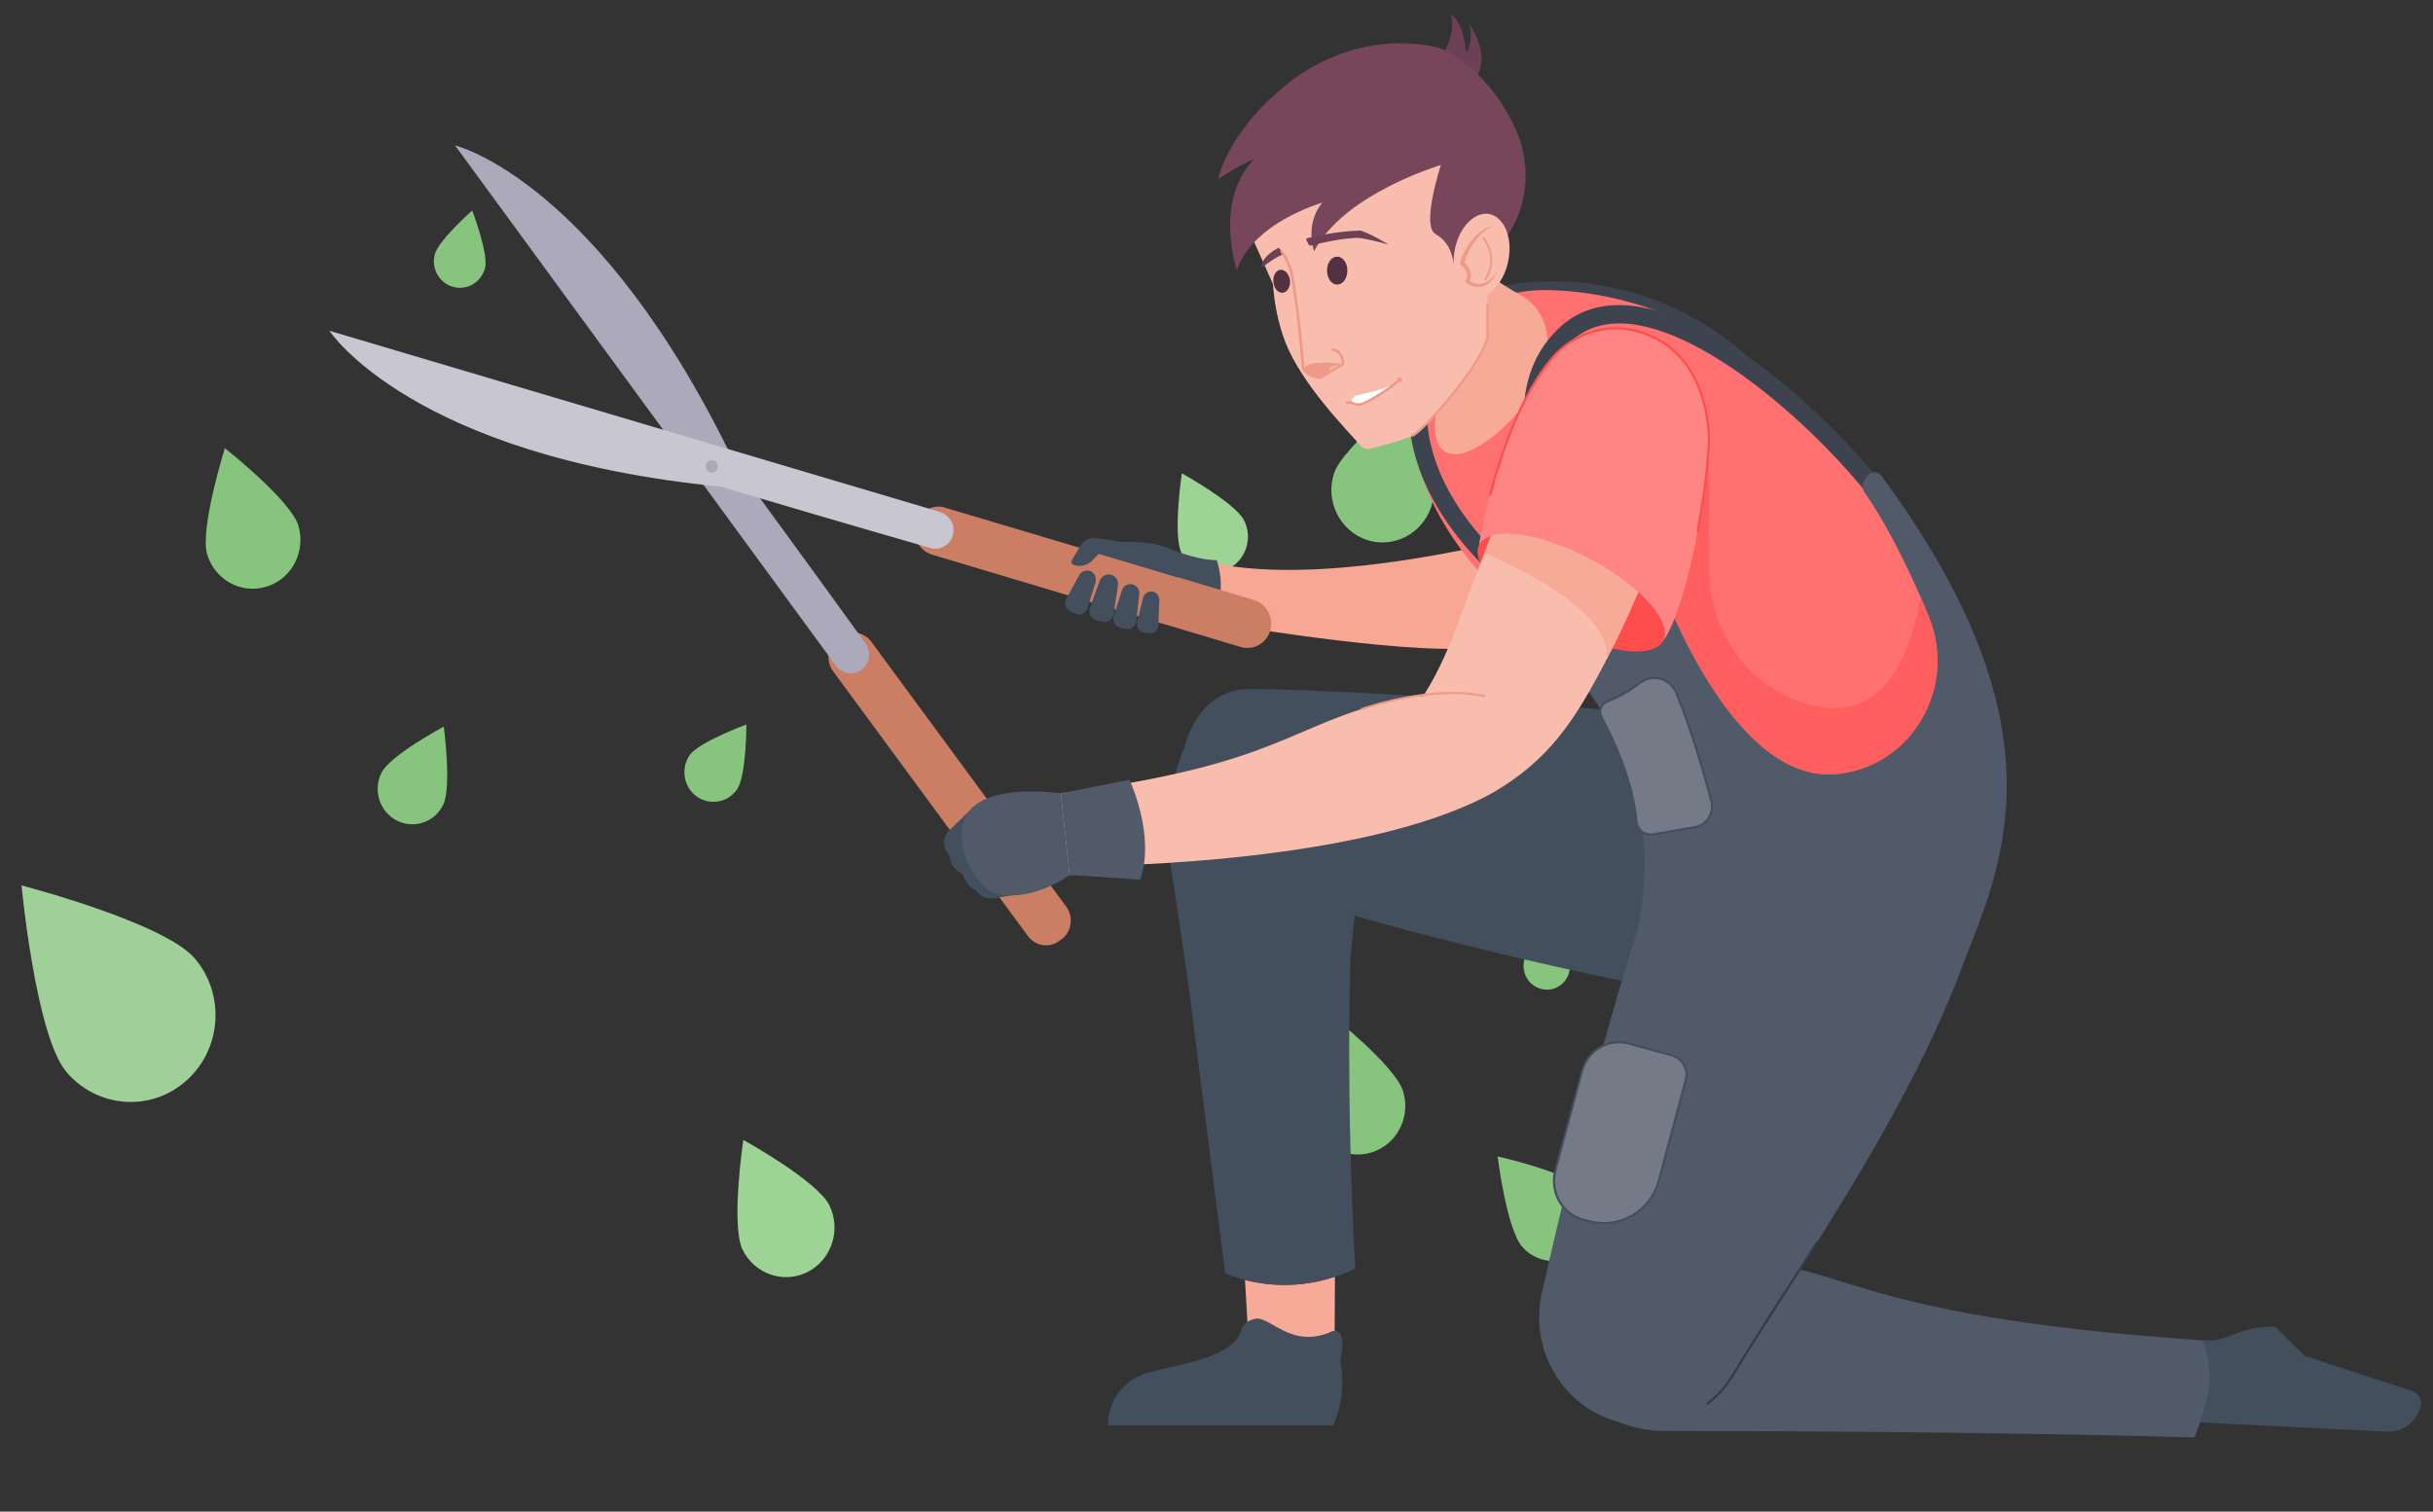<svg version="1.2" xmlns="http://www.w3.org/2000/svg" viewBox="0 0 1017 632" width="1017" height="632">
	<rect x="0" y="0" width="1017" height="632" fill="#333333" stroke="none"/>
	<title>2202</title>
	<style>
		.s0 { fill: #87c47e } 
		.s1 { fill: #9dd394 } 
		.s2 { fill: #9fd098 } 
		.s3 { fill: #f7a794 } 
		.s4 { fill: #444f5e } 
		.s5 { fill: #f7aa97 } 
		.s6 { fill: #3d444f } 
		.s7 { fill: #515a69 } 
		.s8 { fill: #333b47 } 
		.s9 { fill: #ff7171 } 
		.s10 { fill: #ff4d4d } 
		.s11 { fill: #f8bdad } 
		.s12 { fill: #cb7e64 } 
		.s13 { fill: #aca9ba } 
		.s14 { fill: #c8c6d1 } 
		.s15 { fill: #ff8d8d } 
		.s16 { fill: #ff8585 } 
		.s17 { fill: #747b87 } 
		.s18 { fill: #6d4155 } 
		.s19 { fill: #ef9a89 } 
		.s20 { fill: #77465a } 
		.s21 { fill: #ffffff } 
		.s22 { fill: #523140 } 
		.s23 { opacity: .5;fill: #ff4d4d } 
	</style>
	<g id="_Artboards_">
	</g>
	<g id="Layer 1">
		<g id="&lt;Group&gt;">
			<g id="&lt;Group&gt;">
				<g id="&lt;Group&gt;">
					<path id="&lt;Path&gt;" class="s0" d="m124.7 219.7c3.2 10.8-2.6 22.2-13.1 25.5-10.6 3.4-21.7-2.6-25-13.4-3.2-10.7 7.4-44.4 7.4-44.4 0 0 27.4 21.6 30.7 32.3z"/>
					<path id="&lt;Path&gt;" class="s0" d="m185.2 336.6c-3.6 7.3-12.4 10.1-19.5 6.4-7.1-3.8-9.9-12.7-6.2-20 3.6-7.2 26-19.2 26-19.2 0 0 3.4 25.5-0.3 32.8z"/>
					<path id="&lt;Path&gt;" class="s0" d="m202.8 111.9c-1.5 6-7.4 9.6-13.2 8.1-5.8-1.5-9.4-7.5-7.9-13.5 1.4-5.9 15.7-18.5 15.7-18.5 0 0 6.8 18 5.4 23.9z"/>
					<path id="&lt;Path&gt;" class="s0" d="m308.1 330c-3.8 5.6-11.4 6.9-16.9 3-5.4-3.9-6.8-11.7-2.9-17.3 3.9-5.5 23.7-12.8 23.7-12.8 0 0 0 21.5-3.9 27.1z"/>
					<path id="&lt;Path&gt;" class="s1" d="m346.7 504c5 10.2 0.9 22.7-9.1 27.8-10 5.1-22.2 0.9-27.2-9.3-5-10.3 0.3-45.9 0.3-45.9 0 0 31 17.1 36 27.4z"/>
					<path id="&lt;Path&gt;" class="s1" d="m520.1 217.7c3.6 7.4 0.7 16.4-6.6 20.1-7.2 3.7-16 0.7-19.7-6.8-3.6-7.4 0.2-33.1 0.2-33.1 0 0 22.5 12.4 26.1 19.8z"/>
					<path id="&lt;Path&gt;" class="s0" d="m586.5 456.3c3.3 10.8-2.6 22.2-13.1 25.5-10.5 3.3-21.7-2.7-24.9-13.4-3.3-10.8 7.4-44.4 7.4-44.4 0 0 27.4 21.6 30.6 32.3z"/>
					<path id="&lt;Path&gt;" class="s0" d="m637.3 400.8c-1.6 5.3 1.2 10.9 6.4 12.5 5.2 1.7 10.6-1.3 12.2-6.6 1.6-5.2-3.6-21.7-3.6-21.7 0 0-13.4 10.6-15 15.8z"/>
					<path id="&lt;Path&gt;" class="s0" d="m636.4 521.4c6.5 7.3 17.5 7.8 24.6 1.1 7.1-6.6 7.5-17.9 1-25.2-6.5-7.2-36-13.8-36-13.8 0 0 3.8 30.7 10.4 37.9z"/>
					<path id="&lt;Path&gt;" class="s0" d="m598.3 211.8c-3.8 11.4-15.9 17.7-27.1 13.9-11.3-3.9-17.3-16.3-13.6-27.7 3.7-11.5 33.6-34.2 33.6-34.2 0 0 10.8 36.5 7.1 48z"/>
					<path id="&lt;Path&gt;" class="s2" d="m81.5 400.8c12.8 15.2 11.1 38.1-3.8 51.2-14.8 13-37.2 11.3-50-3.9-12.8-15.2-18.7-77.9-18.7-77.9 0 0 59.7 15.5 72.5 30.6z"/>
				</g>
				<g id="&lt;Group&gt;">
					<g id="&lt;Group&gt;">
						<path id="&lt;Path&gt;" class="s3" d="m490.6 230.4c33.4 14.4 89.7 6.2 128.2-2l-2.2 42.5c-31.5 2.9-110-10.8-110-10.8l-31.1-10z"/>
					</g>
					<path id="&lt;Path&gt;" class="s4" d="m508.6 234.2c0 0 7.3 20-8.3 29.2-21.6-3.9-21.6-3.9-21.6-3.9l8.1-30.9c0 0 12.5 5.6 21.8 5.6z"/>
					<g id="&lt;Group&gt;">
						<path id="&lt;Path&gt;" class="s5" d="m557.9 557.3l-11.7 8.7-24.5-8.7-1.3-22.2c8.2 2.2 21.9 3.9 37.6-1.3q-0.1 11.6-0.1 23.5z"/>
					</g>
					<g id="&lt;Group&gt;">
						<path id="&lt;Path&gt;" class="s4" d="m518.9 556c-0.5 1.6-1.3 3.1-2.4 4.4-7.6 8.6-26.6 10.4-37.8 13.9-9.2 3-15.6 11.7-15.6 21.6h94.2c3.7-8.4 4.7-17.8 2.9-26.9 0 0 3.5-13.7-3.1-12.5-17.3 8.1-26.3-6.6-32.5-5.1-4 0.9-5.3 3.1-5.7 4.6z"/>
					</g>
					<g id="&lt;Group&gt;">
						<path id="&lt;Path&gt;" class="s4" d="m564.5 400.9q0-0.2 0-0.2 0.8-9 1.6-16.8c2.8-28.6-8.9-56.5-31-74.1l-6.8-7c-9.2-9.4-24.6-7-30.8 4.7-9.6 18.2-11 39.5-7.2 60.6l6.3 42.2v0.1l15.5 121.9c0 0 1.1 0.5 3 1.2 6.5 2.4 23.1 6.9 42.9 0.3q4.2-1.3 8.5-3.4c-4-73-2.1-126.2-2-129.5z"/>
					</g>
					<g id="&lt;Group&gt;">
						<path id="&lt;Path&gt;" class="s6" d="m726.3 155.5c-44-39.7-94.6-28.8-95.1-28.7l-1.7-7.4c2.2-0.5 54.8-12 101.8 30.3z"/>
					</g>
					<g id="&lt;Group&gt;">
						<path id="&lt;Path&gt;" class="s4" d="m727.7 303.5c-20.6-5.3-160.3-15.4-205.6-15.4-34.5 0-38.3 62.1-9.5 76.3 26.1 12.8 102.6 32.4 157.2 44 134.9 28.6 122.6-67.8 122.6-67.8 0 0-35.9-29.7-64.7-37.1z"/>
					</g>
					<g id="&lt;Group&gt;">
						<path id="&lt;Path&gt;" class="s4" d="m920.8 560.4c12 0.7 12.9-5.7 30.2-5.7l12.4 12.2 45.1 14.8c2.5 0.9 4 3.5 3.4 6.1-1.5 6.2-6.8 10.6-13.1 10.8l-81.5-4z"/>
					</g>
					<g id="&lt;Group&gt;">
						<path id="&lt;Path&gt;" class="s7" d="m645.8 562.9c10.3 24.3 30.2 35.4 50.4 35.4 135.6 0 221.1 2.7 221.1 2.7 0 0 4.2-10.3 5.9-19.8 1.8-9.5-2.4-20.8-2.4-20.8-155.2-10.4-150.8-35.2-197.6-31.6-46.8 3.6-77.4 34.1-77.4 34.1z"/>
					</g>
					<g id="&lt;Group&gt;">
						<path id="&lt;Path&gt;" class="s7" d="m716.6 317.2c-26 28.9-58.1 161.3-72.1 223.4-4.9 21.8 6.5 44 26.9 52.2 19.7 8 42.1 0.3 53.2-18.2 29.1-48.8 103.2-148.7 109.7-228.4 4.3-52.5-82-68.5-117.7-29z"/>
					</g>
					<path id="&lt;Path&gt;" class="s8" d="m713.8 587.3q-0.2 0-0.4-0.2c-0.1-0.2-0.1-0.5 0.1-0.6 4.3-3.4 7.9-7.4 10.7-12.1 5.3-8.9 11.9-19.3 19.6-31.3 5-7.6 10.1-15.6 15.4-24 0.1-0.3 0.4-0.3 0.6-0.2 0.2 0.2 0.3 0.4 0.1 0.7-5.3 8.4-10.4 16.4-15.3 24-7.7 12-14.4 22.4-19.6 31.2-2.9 4.9-6.6 9-10.9 12.4q-0.2 0.1-0.3 0.1z"/>
					<path id="&lt;Path&gt;" class="s9" d="m832.1 359.5c-6.9 23.8-27.6 41.9-53.5 43.5-50.7 3.3-102.3 11.5-85.9-40.9 3.9-12.3 4.4-23.6 2.4-33.8-3.9-20.7-17.5-37.5-32.7-51.6-17.1-15.9-36.1-28.4-45.5-39.2-4.8-5.6-9-11.4-12.5-17.2-34.3-56.3-1-99.9 42.6-99 65.4 1.2 126.4 51.6 154.9 111.3v0.1c4.8 8.2 8.9 16.2 12.5 24.1 12.2 27.1 17.5 52.7 19.9 79.9 0.6 7.9-0.2 15.6-2.2 22.8z"/>
					<g id="&lt;Group&gt;">
						<path id="&lt;Path&gt;" class="s5" d="m645.8 135.9q-0.2-0.4-0.3-0.8 0 0 0 0c-1.7-4.8-5-9-9.7-11.6-9.5-5.3-21.5-13.4-30.8-24.3-10.9 14.5-27.4 37.6-27.4 37.6l23.7 30.6c0 0-6.2 21.9 6.6 22.5 12.8 0.7 45.5-29.6 37.9-54z"/>
					</g>
					<g id="&lt;Group&gt;">
						<path id="&lt;Path&gt;" class="s6" d="m630.1 245.9c-30.7-26.4-39.2-51.1-40.8-67.1-1.8-17.7 3.9-29 4.2-29.5l6.6 3.6c-0.1 0.1-5.1 10.1-3.3 25.6 2.3 20.8 15.5 42.1 38.1 61.6z"/>
					</g>
					<g id="&lt;Group&gt;">
						<path id="&lt;Path&gt;" class="s6" d="m665.6 252.3c-2.2-3.1-52.4-76.9-14.8-114.3 8.1-8.2 18.8-11.6 31.6-10.1 40.2 4.4 94.2 56.4 116.2 90.6l-6.2 4.2c-21.7-33.7-74.3-83.2-110.8-87.2-10.5-1.2-19.1 1.5-25.6 7.9-33 32.9 15.2 103.8 15.7 104.5z"/>
					</g>
					<g id="&lt;Group&gt;">
						<path id="&lt;Path&gt;" class="s7" d="m821 401.8c-30 10.6-141.3 2.5-141.3 2.5 0 0 32.1-73-34.2-136.6 0 0 5.1-1.9 12.4-6.1 9.3-5.2 22-13.9 32.7-26.6 0 0 31.9 98.2 81 88.1q0.6-0.1 1.2-0.2c28.9-6.1 44.9-37.8 33.3-65.5q-1.6-4-3.2-7.6c-11.1-25.2-19.6-38.4-23.4-43.7-1.2-1.7-1.2-4 0.1-5.7l1-1.5c1.5-1.9 4.4-1.9 5.8 0 75.4 102.3 52.5 158.7 34.6 202.9z"/>
					</g>
					<path id="&lt;Path&gt;" class="s10" d="m695.4 267.7c-2.4 4.8-10.7 5.8-21.5 3.4-7.3-1.5-15.7-4.6-24.2-9-15.5-8.1-27.3-18.5-30.9-26.6-1.3-3-1.6-5.6-0.5-7.8 0.9-1.7 2.6-3 5-3.7 8.2-2.6 24.2 0.8 40.7 9.4 8.2 4.3 15.4 9.2 20.8 14.1 8.6 7.7 13 15.4 10.6 20.2z"/>
					<g id="&lt;Group&gt;">
						<path id="&lt;Path&gt;" class="s11" d="m684.8 247.5c-3.3 7.7-6.9 15.7-10.9 23.6q-1.2 2.4-2.4 4.7c-13.2 25.6-24.1 41.9-47.1 55.4l-37.8-28.8c17.4-21 21.9-40.9 32.2-66.9q0.9-2.1 1.7-4.2 1.4-3.7 2.8-7.3c8.2-2.6 24.2 0.8 40.7 9.4 8.2 4.3 15.4 9.2 20.8 14.1z"/>
					</g>
					<g id="&lt;Group&gt;">
						<g id="&lt;Group&gt;">
							<g id="&lt;Group&gt;">
								<path id="&lt;Path&gt;" class="s12" d="m442.9 393.3l1-0.7c4.1-3.2 4.9-9.2 1.8-13.5l-81.5-110.8c-3.1-4.2-9-5.1-13.2-1.9l-0.9 0.7c-4.2 3.2-5 9.3-1.9 13.5l81.5 110.8c3.2 4.3 9.1 5.1 13.2 1.9z"/>
								<g id="&lt;Group&gt;">
									<path id="&lt;Path&gt;" class="s13" d="m350.7 279.6q-0.1 0-0.1 0-0.7-0.6-1.3-1.4l-159.1-217.4c0 0 60.1 14.2 117.3 133.7l10.1 13.7c18.7 25.5 44.2 60.8 44.2 60.8 2.5 3.5 1.8 8.4-1.5 11-2.8 2.1-6.6 2-9.3-0.1q-0.2-0.1-0.3-0.3z"/>
								</g>
							</g>
							<g id="&lt;Group&gt;">
								<path id="&lt;Path&gt;" class="s12" d="m531 263.6c-1.6 5.4-7.1 8.5-12.4 6.9l-129-38.6c-5.3-1.6-8.4-7.3-6.8-12.7 1.2-4.5 5.2-7.4 9.6-7.4q1.4 0 2.8 0.5l57 17 7.4 2.3 30 8.9 34.6 10.4c5.3 1.6 8.3 7.3 6.8 12.7z"/>
								<path id="&lt;Path&gt;" class="s14" d="m394.6 214.8q0 0-0.1-0.1-0.8-0.4-1.7-0.7l-255.1-75.7c0 0 34.2 52.5 163.8 65.2l16.1 4.8c29.9 8.9 71.2 20.8 71.2 20.8 4 1.2 8.3-1.1 9.5-5.3 1-3.4-0.5-7-3.4-8.8q-0.1-0.1-0.3-0.2z"/>
							</g>
							<g id="&lt;Group&gt;">
								<path id="&lt;Path&gt;" class="s13" d="m299 192.8c1.1 0.8 1.4 2.5 0.6 3.7-0.8 1.2-2.4 1.5-3.6 0.6-1.1-0.8-1.4-2.4-0.6-3.6 0.8-1.2 2.4-1.5 3.6-0.7z"/>
							</g>
						</g>
						<g id="&lt;Group&gt;">
							<g id="&lt;Group&gt;">
								<path id="&lt;Path&gt;" class="s4" d="m405.9 338.3l-9.2 9c-2.4 2.3-2.8 6-1 8.7l1.3 2.1c0.1 2.7 1.6 5.1 3.9 6.5l1.8 1.1c0.5 2.7 2.1 4.9 4.5 6.1l0.7 0.3c1.5 2.6 4.4 3.9 7.4 3.5l7.8-1.3 2.1-16.2z"/>
							</g>
							<g id="&lt;Group&gt;">
								<g id="&lt;Group&gt;">
									<g id="&lt;Group&gt;">
										<path id="&lt;Path&gt;" class="s7" d="m443.4 331.7c0 0-26-3.9-36.6 5.6-10.5 9.5-2.3 29.7 8.2 35.9 15.8 4.9 32.1-7.4 32.1-7.4z"/>
									</g>
								</g>
								<g id="&lt;Group&gt;">
									<path id="&lt;Path&gt;" class="s11" d="m447.1 365.8l-0.4-3.6 2 3.6c-1 0-1.6 0-1.6 0z"/>
								</g>
								<g id="&lt;Group&gt;">
									<path id="&lt;Path&gt;" class="s11" d="m446.7 362.2l-3.3-30.5c92.2-11.9 95.7-29 139.4-38.9q3.5-0.7 6.7-1.3 2.8-0.5 5.5-0.5c11.4 0 22.1 6.1 28.1 16.3 4.5 7.7 4.6 16.5 1.3 23.9-56.7 31.9-177.7 31-177.7 31z"/>
								</g>
							</g>
						</g>
					</g>
					<g id="&lt;Group&gt;">
						<path id="&lt;Path&gt;" class="s4" d="m449.6 256.6l-2.1-0.9c-2.1-0.9-2.9-3.4-1.8-5.3l5.4-9.9c0.9-1.7 3-2.4 4.8-1.7 1.7 0.8 2.6 2.8 2 4.7l-3.3 10.8c-0.7 2.2-3 3.2-5 2.3z"/>
						<path id="&lt;Path&gt;" class="s4" d="m460.6 260l-2.4-0.7c-2.2-0.6-3.5-3.1-2.6-5.3l4.1-11.2c0.8-2 2.8-3 4.8-2.5 1.9 0.6 3.2 2.5 2.8 4.6l-1.8 11.8c-0.4 2.4-2.7 3.9-4.9 3.3z"/>
						<path id="&lt;Path&gt;" class="s4" d="m470.5 263l-2.2-0.5c-2.2-0.5-3.4-2.8-2.8-4.9l3.5-10.8c0.6-1.8 2.4-2.9 4.3-2.5 1.9 0.4 3.1 2.2 2.9 4.1l-1.2 11.3c-0.2 2.2-2.3 3.8-4.5 3.3z"/>
						<path id="&lt;Path&gt;" class="s4" d="m480.3 264.8l-2.1-0.3c-2-0.3-3.4-2.3-2.9-4.4l2.5-10.1c0.4-1.8 2.1-2.9 3.8-2.7 1.8 0.3 3.1 1.8 3 3.7l-0.4 10.4c-0.1 2.1-1.9 3.7-3.9 3.4z"/>
					</g>
					<path id="&lt;Path&gt;" class="s4" d="m468.9 226.6l-11.1-1.7c-2.6-0.1-5 1.3-6.3 3.5l-0.4 0.7-3.1 5.2c-0.5 0.6-0.1 1.5 0.6 1.8q1.3 0.5 2.6 0.5c2 0 4.1-0.8 5.5-2.4l2.6-2.7 32.9 9.9q1.1-1.2 1.8-3c2.1-6-4.7-12.5-25.1-11.8z"/>
					<path id="&lt;Path&gt;" class="s15" d="m714.3 184.5q0 1.4-0.1 1.8c-0.7 16-6.1 51.7-14.2 72.1-1.5 3.7-3 6.8-4.6 9.3 2.4-4.8-2-12.5-10.6-20.2q-1.6-1.5-3.4-2.9c-4.2-3.4-9.2-6.7-14.8-9.8q-1.3-0.7-2.6-1.4c-16.5-8.6-32.5-12-40.7-9.4-2.4 0.7-4.1 2-5 3.7 0.3-1.6 8.8-52.6 30.6-78.1 9-10.5 23-14.8 36.2-10.9 27.4 8 29.3 38.1 29.2 45.8z"/>
					<path id="&lt;Path&gt;" class="s16" d="m714.3 184.5q0 1.4-0.1 1.8c-0.7 16-6.1 51.7-14.2 72.1-1.5 3.7-3 6.8-4.6 9.3 2.4-4.8-2-12.5-10.6-20.2q-1.6-1.5-3.4-2.9c-4.2-3.4-9.2-6.7-14.8-9.8q-1.3-0.7-2.6-1.4c-16.5-8.6-32.5-12-40.7-9.4-2.4 0.7-4.1 2-5 3.7 0.3-1.6 8.8-52.6 30.6-78.1 9-10.5 23-14.8 36.2-10.9 27.4 8 29.3 38.1 29.2 45.8z"/>
					<g id="&lt;Group&gt;">
						<path id="&lt;Path&gt;" class="s17" d="m664.1 510.6l-2.5-0.7c-8.7-2.4-13.8-11.7-11.4-20.6l11.1-41.5c2.3-8.7 11.2-13.9 19.8-11.5l17.8 5c4.4 1.2 7 5.9 5.8 10.4l-11.2 41.8c-3.5 13-16.7 20.7-29.4 17.1z"/>
					</g>
					<g id="&lt;Group&gt;">
						<path id="&lt;Path&gt;" class="s17" d="m664.1 510.6l-2.5-0.7c-8.7-2.4-13.8-11.7-11.4-20.6l11.1-41.5c2.3-8.7 11.2-13.9 19.8-11.5l17.8 5c4.4 1.2 7 5.9 5.8 10.4l-11.2 41.8c-3.5 13-16.7 20.7-29.4 17.1z"/>
					</g>
					<path id="&lt;Compound Path&gt;" fill-rule="evenodd" class="s4" d="m670.4 511.9q-3.2 0-6.5-0.9l-2.4-0.6c-4.3-1.3-7.9-4.1-10.2-8.1-2.2-4-2.8-8.7-1.6-13.1l11.2-41.5c1.1-4.4 3.9-8 7.7-10.2 3.9-2.3 8.3-2.8 12.6-1.6l17.8 5c2.3 0.6 4.1 2.1 5.3 4.1 1.1 2.1 1.4 4.5 0.8 6.8l-11.2 41.8c-1.7 6.4-5.8 11.8-11.4 15.1-3.8 2.1-7.9 3.2-12.1 3.2zm6.4-75.7c-2.7 0-5.3 0.7-7.7 2.1-3.7 2.1-6.3 5.5-7.4 9.7l-11.1 41.4c-1.1 4.2-0.6 8.6 1.5 12.4 2.1 3.8 5.5 6.5 9.7 7.7l2.4 0.6c6 1.7 12.4 0.9 17.8-2.3 5.5-3.1 9.4-8.3 11-14.5l11.2-41.8c0.6-2 0.3-4.2-0.7-6-1-1.9-2.7-3.2-4.7-3.8l-17.8-4.9q-2.1-0.6-4.2-0.6z"/>
					<g id="&lt;Group&gt;">
						<path id="&lt;Path&gt;" class="s17" d="m691 348.8l17.4-2.9c5.1-0.9 8.3-6 6.9-11.1-3-11.3-8.6-30.6-14.7-45.3-2.6-6-10-8-15.1-4-4.8 3.7-10 6.3-13.7 7.8-2.6 1.1-3.6 4.1-2.3 6.6 4.4 8.3 13 26.4 14.5 43.4 0.4 3.6 3.5 6.1 7 5.5z"/>
					</g>
					<path id="&lt;Compound Path&gt;" fill-rule="evenodd" class="s4" d="m690 349.4c-1.4 0-2.8-0.5-3.9-1.4-1.5-1.1-2.4-2.8-2.5-4.6-1.5-16.8-9.7-34.3-14.5-43.3-0.7-1.3-0.8-2.8-0.3-4.2 0.4-1.3 1.5-2.4 2.8-3 3.6-1.5 8.8-4 13.6-7.8 2.6-2 5.8-2.6 9-1.8 3 0.8 5.5 3 6.8 6 6.3 15 11.9 34.9 14.8 45.4 0.6 2.5 0.2 5.3-1.2 7.5-1.3 2.2-3.6 3.7-6.1 4.1l-17.5 3q-0.5 0.1-1 0.1zm1.5-65.5c-2 0-4 0.7-5.7 2-4.9 3.8-10.2 6.4-13.9 7.9-1 0.4-1.9 1.3-2.3 2.4-0.4 1.2-0.3 2.4 0.3 3.5 4.8 9 13.1 26.7 14.6 43.6 0.1 1.6 0.9 3 2.1 4 1.2 0.9 2.8 1.3 4.3 1.1l17.4-3c2.3-0.4 4.3-1.7 5.6-3.7 1.2-2 1.6-4.5 1-6.8-2.8-10.5-8.5-30.3-14.7-45.2-1.2-2.7-3.5-4.7-6.3-5.5q-1.2-0.3-2.4-0.3z"/>
					<g id="&lt;Group&gt;">
						<path id="&lt;Path&gt;" class="s18" d="m617.3 31.9c0 0 6.1-7.9-3.1-21.9 1.8 8.5-1.3 11.8-1.3 11.8 0 0-1.4-13.7-6.5-15.5 3 8.7-5.4 20-5.4 20z"/>
						<g id="&lt;Group&gt;">
							<path id="&lt;Path&gt;" class="s11" d="m530 114.1c1.4 3.1 2.1 4.7 2.1 4.7 0 0 0.1 0.9 0.2 2.5 0.4 4.1 1.5 12.7 4.9 21.6 7 17.9 25.5 36.5 31.5 43.4 1.1 1.2 2.7 1.7 4.3 1.3 4.6-1.2 14.4-3.9 17.3-5.4 5.7-2.9 29.4-30.4 31.6-41.7-0.6-6.4 0.2-29.3 0.2-29.3 0 0 1.9-7.9 4.9-14.1 2.5-5.3 8.3-22.6 5.5-30-12.3-18.1-24.6-32.6-24.6-32.6 0 0-15.9-5.6-42.6-2.4-23.3 11.5-48.8 52-45.7 58.9 4.7 10.3 8.3 18.3 10.4 23.1z"/>
						</g>
						<path id="&lt;Path&gt;" class="s19" d="m590.3 182.6c-0.1 0-0.3-0.1-0.4-0.2-0.1-0.3 0-0.5 0.2-0.7 5.2-2.6 29.1-29.8 31.3-41.2-0.1-2.3-0.2-6.6-0.1-13 0-0.2 0.2-0.4 0.4-0.4 0.3 0 0.5 0.2 0.5 0.5-0.1 6.3 0 10.7 0.2 12.8q0 0.1 0 0.2c-2.3 11.3-25.7 38.9-31.8 42q-0.1 0-0.3 0z"/>
						<g id="&lt;Group&gt;">
							<path id="&lt;Path&gt;" class="s20" d="m607.6 110.3c0 0-0.4-8.5-7.5-12.4-6.2-3.4 2.2-28.9 2.2-28.9 0 0-40.4 11.9-53 36 0 0-4.1-10.9 3.4-20.3-7.7 2.5-29.9 10.9-35.7 28.4-1.8-6.1-8.1-30.5 7.2-46.6-6.1 2.4-15 8.4-15 8.4 0 0 3.4-19.3 28.9-39.8 15.3-12.3 34.6-18.5 54.1-16.7 6 0.6 9.3 1.6 9.3 1.6 0 0 18.7 6.5 31.2 32.2 5.3 10.8 6.6 23.4 2.9 34.9-3 9.4-7.6 14-7.6 14z"/>
						</g>
						<g id="&lt;Group&gt;">
							<path id="&lt;Path&gt;" class="s11" d="m608.1 104.4c-1.8 9.5 1.7 18.2 7.9 19.4 6.2 1.3 12.7-5.4 14.5-14.9 1.9-9.4-1.7-18.1-7.9-19.4-6.2-1.2-12.7 5.5-14.5 14.9z"/>
						</g>
						<path id="&lt;Path&gt;" class="s18" d="m580.4 102.3c0 0-6.9-4.4-11.7-5.9-9.9 0.2-19.8 2.6-22.3 3.2-0.3 0.1-0.5 0.5-0.3 0.8l0.9 1.8c0.2 0.4 0.6 0.5 0.9 0.5 2.8-0.8 14.3-3.5 20.5-3.2 7.3 1.2 12 2.8 12 2.8z"/>
						<path id="&lt;Path&gt;" class="s18" d="m534.8 103.9l1.2 1.7c0.3 0.3 0.2 0.8-0.2 1-1.3 0.5-4 1.9-8.1 5.1-1-1.5 1.1-5 6.3-7.9 0.2-0.2 0.6-0.1 0.8 0.1z"/>
						<g id="&lt;Group&gt;">
							<g id="&lt;Group&gt;">
								<path id="&lt;Path&gt;" class="s19" d="m544.8 154.3c2 3 6.8 3.7 6.8 3.7 0 0 3.9-2.3 4.5-2.7-2.4-2 5.3-3.1 5.3-3.1 0 0-14.6-2.3-16.6 2.1z"/>
							</g>
							<g id="&lt;Group&gt;">
								<g id="&lt;Group&gt;">
									<path id="&lt;Compound Path&gt;" fill-rule="evenodd" class="s19" d="m551.6 158.5q-0.1 0-0.1 0c-0.2 0-5-0.7-7.2-3.9q-0.1-0.1-0.1-0.2c-2-25.7-4.9-40.7-5-40.9 0 0-1.9-5.7-3.9-8-0.2-0.2-0.2-0.5 0.1-0.7 0.2-0.2 0.5-0.2 0.7 0 2.2 2.5 4.1 8.2 4.2 8.4 0 0.3 3 15.3 5 40.9 1.7 2.4 5.3 3.2 6.2 3.3l9.4-5.5c0-1-0.3-4.4-3.9-5.2-0.3-0.1-0.5-0.4-0.4-0.7 0.1-0.3 0.4-0.5 0.7-0.4 5 1.2 4.6 6.6 4.6 6.6q0 0.3-0.2 0.5l-9.8 5.8q-0.2 0-0.3 0zm9.8-6.3z"/>
								</g>
							</g>
						</g>
						<g id="&lt;Group&gt;">
							<g id="&lt;Group&gt;">
								<path id="&lt;Path&gt;" class="s19" d="m615.2 118c-0.3-0.2-0.6-0.4-0.9-0.6 1.5-2.8 0-5.8-2.2-7.7 2.2-6.5 6.1-13 12.7-15.4-7.4 1.3-12.2 8.6-14.5 15.4-0.1 0.3-0.1 0.7 0.2 0.9 1 0.9 2 1.9 2.5 3.1 0.5 1.2 0.3 2.4-0.4 3.5-0.1 0.3-0.1 0.6 0.1 0.8 0.6 0.7 1.2 1 1.9 1.3 4.1 1.8 8.6-0.2 10.4-4.3 0.3-0.5 0.5-1.2 0.8-1.8-2.1 4-6.2 6.9-10.6 4.8z"/>
							</g>
							<g id="&lt;Group&gt;">
								<path id="&lt;Path&gt;" class="s19" d="m620.7 117.2q0.1 0.1 0.3 0.1 0.2-0.1 0.2-0.2c6.2-9.4-0.7-17.7-0.7-17.8-0.2-0.2-0.5-0.2-0.6 0-0.2 0.1-0.2 0.4-0.1 0.6 0.3 0.3 6.5 7.9 0.7 16.7-0.1 0.2 0 0.5 0.2 0.6z"/>
							</g>
						</g>
						<g id="&lt;Group&gt;">
							<path id="&lt;Path&gt;" class="s21" d="m564.7 168.2c0 0 2 1.5 4.6 0.7 4.1-1.3 13.2-8 13.6-8.3q0 0 0 0c-8.6 3.6-14.6 4.3-16.3 4.8-0.9 0.5-1.3 1.3-1.6 1.9-0.2 0.5-0.3 0.9-0.3 0.9z"/>
							<g id="&lt;Group&gt;">
								<path id="&lt;Path&gt;" class="s19" d="m567.7 169.7c-1.9 0-3.2-1-3.3-1-0.2-0.2-0.3-0.6-0.1-0.8 0.2-0.2 0.5-0.3 0.7-0.1 0.1 0 1.8 1.3 4.1 0.6 3.1-1.1 9.7-5.3 13.4-8.2 1-0.8 1.9-1.5 2.5-2 0.2-0.2 0.5-0.1 0.7 0.1 0.2 0.2 0.2 0.6-0.1 0.8-0.6 0.5-1.4 1.2-2.4 2-3.4 2.6-10.3 7.1-13.8 8.3q-0.9 0.3-1.7 0.3z"/>
							</g>
							<g id="&lt;Group&gt;">
								<g id="&lt;Group&gt;">
									<path id="&lt;Path&gt;" class="s19" d="m564.7 168.2c0 0-0.9 0.2-1.6 0.1z"/>
									<path id="&lt;Path&gt;" class="s19" d="m563.5 168.9q-0.3 0-0.5 0c-0.3 0-0.5-0.3-0.5-0.6 0.1-0.3 0.3-0.5 0.6-0.5 0.7 0.1 1.5-0.1 1.5-0.1 0.3-0.1 0.6 0.1 0.6 0.4 0.1 0.3-0.1 0.6-0.4 0.6 0 0.1-0.6 0.2-1.3 0.2z"/>
								</g>
							</g>
							<g id="&lt;Group&gt;">
								<path id="&lt;Path&gt;" class="s19" d="m585.6 159.7q-0.1 0-0.1 0c-0.3 0-0.5-0.3-0.5-0.6q-0.1-0.2-0.5-0.1c-0.3-0.1-0.6-0.3-0.6-0.6 0-0.3 0.2-0.5 0.5-0.5q1-0.1 1.4 0.4c0.3 0.3 0.3 0.7 0.3 1 0 0.2-0.3 0.4-0.5 0.4z"/>
							</g>
						</g>
					</g>
					<g id="&lt;Group&gt;">
						<path id="&lt;Path&gt;" class="s22" d="m558.9 119c-2.3 0-4.2-2.6-4.2-5.9 0-3.2 1.9-5.8 4.2-5.8 2.4 0 4.3 2.6 4.3 5.8 0 3.3-1.9 5.9-4.3 5.9z"/>
					</g>
					<g id="&lt;Group&gt;">
						<path id="&lt;Path&gt;" class="s22" d="m539.2 117.2c0.3 2.7-1.1 5-3 5.2-1.9 0.2-3.6-1.7-3.9-4.4-0.3-2.6 1-5 2.9-5.2 1.9-0.2 3.7 1.8 4 4.4z"/>
					</g>
					<g id="&lt;Group&gt;">
						<path id="&lt;Path&gt;" class="s7" d="m443.4 331.7l28.7-5.7c0 0 11 23.1 4.5 41.8-29.5-2-29.5-2-29.5-2z"/>
					</g>
					<g id="&lt;Group&gt;">
						<path id="&lt;Path&gt;" class="s5" d="m684.8 247.5c-3.3 7.7-6.9 15.7-10.9 23.6q-1.2 2.4-2.4 4.7c2.9-20.6-40.6-40.2-51-44.5q1.4-3.7 2.8-7.3c8.2-2.6 24.2 0.8 40.7 9.4 8.2 4.3 15.4 9.2 20.8 14.1z"/>
					</g>
					<path id="&lt;Path&gt;" class="s23" d="m772.8 322.9q-0.6 0.1-1.2 0.2c-33.4 6.9-58.8-36.3-71.6-64.7 8.1-20.4 13.5-56.1 14.2-72.1q0.1-0.4 0.1-1.8v53.4c0 24.9 15.1 47.4 38 55.5 20.1 7.1 42.2 2.6 50.6-43.6q1.6 3.6 3.2 7.6c11.6 27.7-4.4 59.4-33.3 65.5z"/>
					<path id="&lt;Path&gt;" class="s19" d="m569.2 297c-0.2 0-0.4-0.1-0.5-0.3 0-0.3 0.1-0.5 0.3-0.6 0.3-0.1 29.1-10.4 51.6-5.5 0.2 0 0.4 0.3 0.3 0.5 0 0.3-0.2 0.4-0.5 0.4-22.2-4.9-50.8 5.3-51.1 5.4q0 0.1-0.1 0.1z"/>
					<path id="&lt;Path&gt;" class="s10" d="m709.6 222.5q0 0-0.1 0c-0.2-0.1-0.4-0.3-0.3-0.6 2.4-13 4.2-26.7 4.6-35.7 0-0.1 0-0.6 0.1-1.7 0-6.1-1.1-37.2-29-45.4-12.8-3.8-26.9 0.5-35.7 10.8-12.9 15.2-21.2 39.4-25.8 57-0.1 0.3-0.4 0.4-0.6 0.3-0.2 0-0.4-0.3-0.3-0.5 4.7-17.8 13-42.1 26-57.4 9.1-10.6 23.5-15 36.7-11.1 28.4 8.4 29.6 40.1 29.6 46.3 0 0.9-0.1 1.6-0.1 1.8-0.4 9-2.2 22.7-4.6 35.8-0.1 0.2-0.3 0.4-0.5 0.4z"/>
				</g>
			</g>
		</g>
	</g>
</svg>